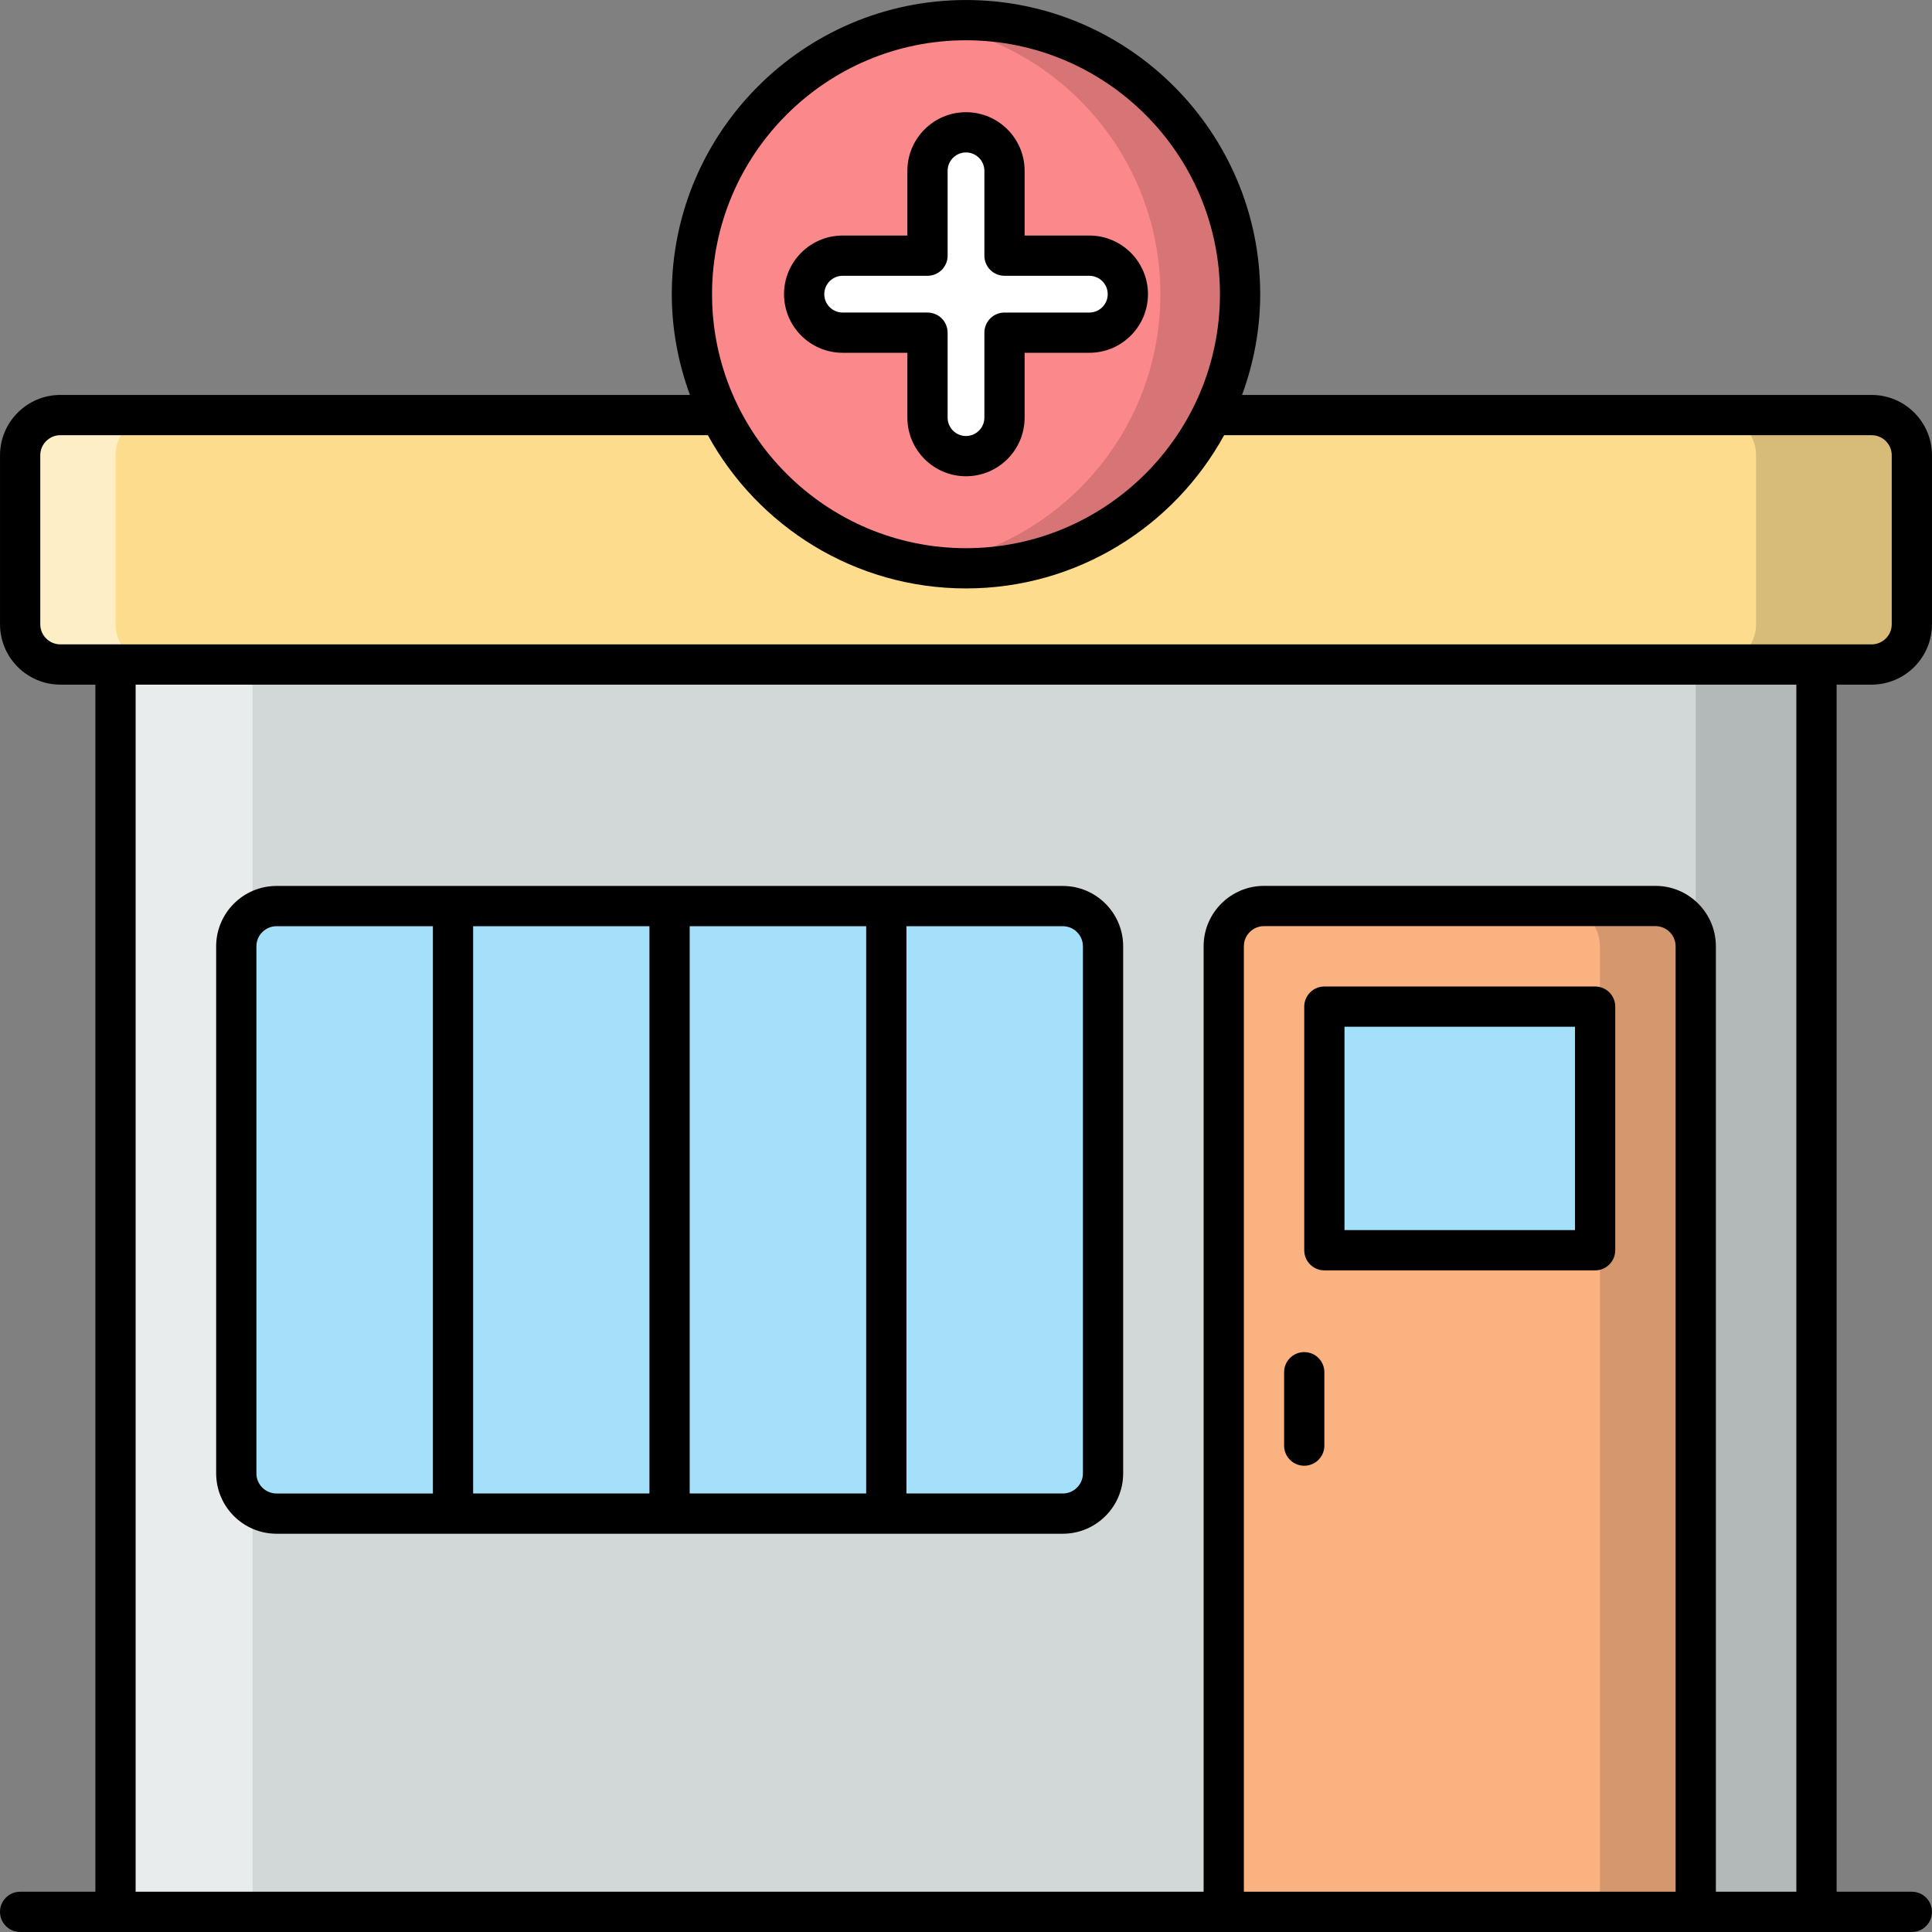 <svg xmlns="http://www.w3.org/2000/svg" enable-background="new 0 0 512 512" viewBox="0 0 512 512"><rect x="0" y="0" width="512" height="512" fill="#808080" stroke="none"/><path fill="#fddc8d" d="M506.662,120.665v44.771c0,5.891-4.776,10.666-10.666,10.666H16.005c-5.891,0-10.666-4.776-10.666-10.666v-44.771c0-5.891,4.776-10.666,10.666-10.666h479.991C501.886,109.999,506.662,114.774,506.662,120.665z"/><path fill="#fff" d="M41.284,176.108H16.005c-5.866,0-10.666-4.8-10.666-10.666v-44.799c0-5.867,4.8-10.666,10.666-10.666h25.279c-5.92,0-10.666,4.8-10.666,10.666v44.799C30.618,171.308,35.364,176.108,41.284,176.108z" opacity=".5"/><path d="M506.662,120.643v44.799c0,5.867-4.8,10.666-10.666,10.666h-41.279c5.866,0,10.666-4.8,10.666-10.666v-44.799c0-5.867-4.8-10.666-10.666-10.666h41.279C501.862,109.976,506.662,114.776,506.662,120.643z" opacity=".15"/><rect width="450.777" height="330.559" x="30.611" y="176.102" fill="#d2d8d8"/><rect width="36.319" height="330.554" x="30.618" y="176.108" fill="#fff" opacity=".5"/><rect width="31.999" height="330.554" x="449.383" y="176.108" opacity=".15"/><path fill="#a5e0fa" d="M292.319,390.458V250.789c0-5.891-4.776-10.666-10.666-10.666H73.284c-5.891,0-10.666,4.776-10.666,10.666v139.669c0,5.891,4.776,10.666,10.666,10.666h208.369C287.544,401.124,292.319,396.349,292.319,390.458z"/><path fill="#fab280" d="M324.303,250.766v255.896h125.086V250.766c0-5.891-4.776-10.666-10.666-10.666H334.97C329.079,240.099,324.303,244.875,324.303,250.766z"/><path d="M449.383,250.773v255.889h-25.386V250.773c0-5.92-4.8-10.666-10.666-10.666h25.386C444.636,240.107,449.383,244.853,449.383,250.773z" opacity=".15"/><rect width="71.754" height="64.559" x="350.97" y="266.765" fill="#a5e0fa"/><circle cx="256" cy="77.977" r="72.639" fill="#fb888b"/><path d="M328.639,77.977c0,40.106-32.533,72.639-72.639,72.639c-3.573,0-7.147-0.267-10.56-0.8c35.092-5.066,62.079-35.306,62.079-71.838c0-36.533-26.986-66.772-62.079-71.839c3.413-0.533,6.987-0.8,10.56-0.8C296.106,5.338,328.639,37.871,328.639,77.977z" opacity=".15"/><path fill="#fff" d="M298.89,77.956L298.89,77.956c0,5.635-4.568,10.202-10.202,10.202h-22.485v22.519c0,5.635-4.568,10.202-10.202,10.202h0c-5.635,0-10.202-4.568-10.202-10.202V88.158h-22.485c-5.635,0-10.202-4.568-10.202-10.202v0c0-5.635,4.568-10.202,10.202-10.202h22.485V45.268c0-5.635,4.568-10.202,10.202-10.202h0c5.635,0,10.202,4.568,10.202,10.202v22.485h22.485C294.322,67.753,298.89,72.321,298.89,77.956z"/><path d="M495.995,181.434c8.823,0,16-7.177,16-16v-44.77c0-8.823-7.177-16-16-16H329.16c3.054-8.342,4.807-17.306,4.807-26.692c0-42.989-34.976-77.967-77.967-77.967s-77.967,34.978-77.967,77.967c0,9.387,1.753,18.35,4.807,26.692H16.005c-8.823,0-16,7.177-16,16v44.77c0,8.823,7.177,16,16,16h9.273v319.895H5.338c-2.945,0-5.333,2.385-5.333,5.333c0,2.948,2.388,5.333,5.333,5.333c148.09,0,353.591,0,501.324,0c2.945,0,5.333-2.385,5.333-5.333c0-2.948-2.388-5.333-5.333-5.333h-19.94V181.434H495.995z M256,10.671c37.109,0,67.301,30.192,67.301,67.301S293.109,145.273,256,145.273s-67.301-30.192-67.301-67.301S218.891,10.671,256,10.671z M10.671,165.434v-44.77c0-2.943,2.393-5.333,5.333-5.333h171.59c13.256,24.175,38.944,40.609,68.406,40.609s55.149-16.434,68.406-40.609h171.59c2.94,0,5.333,2.391,5.333,5.333v44.77c0,2.943-2.393,5.333-5.333,5.333c-167.133,0-329.484,0-479.991,0C13.065,170.767,10.671,168.377,10.671,165.434z M329.637,501.329V250.766c0-2.943,2.393-5.333,5.333-5.333h103.753c2.94,0,5.333,2.391,5.333,5.333v250.563H329.637z M476.056,501.329h-21.333V250.766c0-8.823-7.177-16-16-16H334.97c-8.823,0-16,7.177-16,16v250.563H35.944V181.434h440.111V501.329z"/><path d="M73.285 406.455c4.559 0 217.886 0 208.368 0 8.823 0 16-7.177 16-16V250.787c0-8.823-7.177-16-16-16H73.285c-8.823 0-16 7.177-16 16v139.669C57.285 399.278 64.462 406.455 73.285 406.455zM172.108 395.789h-46.72V245.453h46.72V395.789zM182.775 245.453h46.773v150.336h-46.773V245.453zM286.986 250.787v139.669c0 2.943-2.393 5.333-5.333 5.333h-41.439V245.453h41.439C284.593 245.453 286.986 247.844 286.986 250.787zM67.952 250.787c0-2.943 2.393-5.333 5.333-5.333h41.437v150.336H73.285c-2.94 0-5.333-2.391-5.333-5.333V250.787zM345.636 358.321c-2.945 0-5.333 2.385-5.333 5.333v19.448c0 2.948 2.388 5.333 5.333 5.333 2.945 0 5.333-2.385 5.333-5.333v-19.448C350.97 360.706 348.582 358.321 345.636 358.321zM422.723 261.432H350.97c-2.945 0-5.333 2.385-5.333 5.333v64.561c0 2.948 2.388 5.333 5.333 5.333h71.754c2.945 0 5.333-2.385 5.333-5.333v-64.561C428.057 263.818 425.669 261.432 422.723 261.432zM417.39 325.993h-61.087v-53.895h61.087V325.993zM223.313 93.493h17.151v17.182c0 8.568 6.969 15.536 15.536 15.536s15.536-6.969 15.536-15.536V93.493h17.151c8.568 0 15.536-6.969 15.536-15.536s-6.969-15.536-15.536-15.536h-17.151V45.27c0-8.568-6.969-15.536-15.536-15.536s-15.536 6.969-15.536 15.536V62.42h-17.151c-8.568 0-15.536 6.969-15.536 15.536S214.746 93.493 223.313 93.493zM223.313 73.087h22.484c2.945 0 5.333-2.385 5.333-5.333V45.27c0-2.687 2.185-4.87 4.87-4.87s4.87 2.182 4.87 4.87v22.484c0 2.948 2.388 5.333 5.333 5.333h22.484c2.685 0 4.87 2.182 4.87 4.87s-2.185 4.87-4.87 4.87h-22.484c-2.945 0-5.333 2.385-5.333 5.333v22.515c0 2.687-2.185 4.87-4.87 4.87s-4.87-2.182-4.87-4.87V88.16c0-2.948-2.388-5.333-5.333-5.333h-22.484c-2.685 0-4.87-2.182-4.87-4.87S220.628 73.087 223.313 73.087z"/></svg>